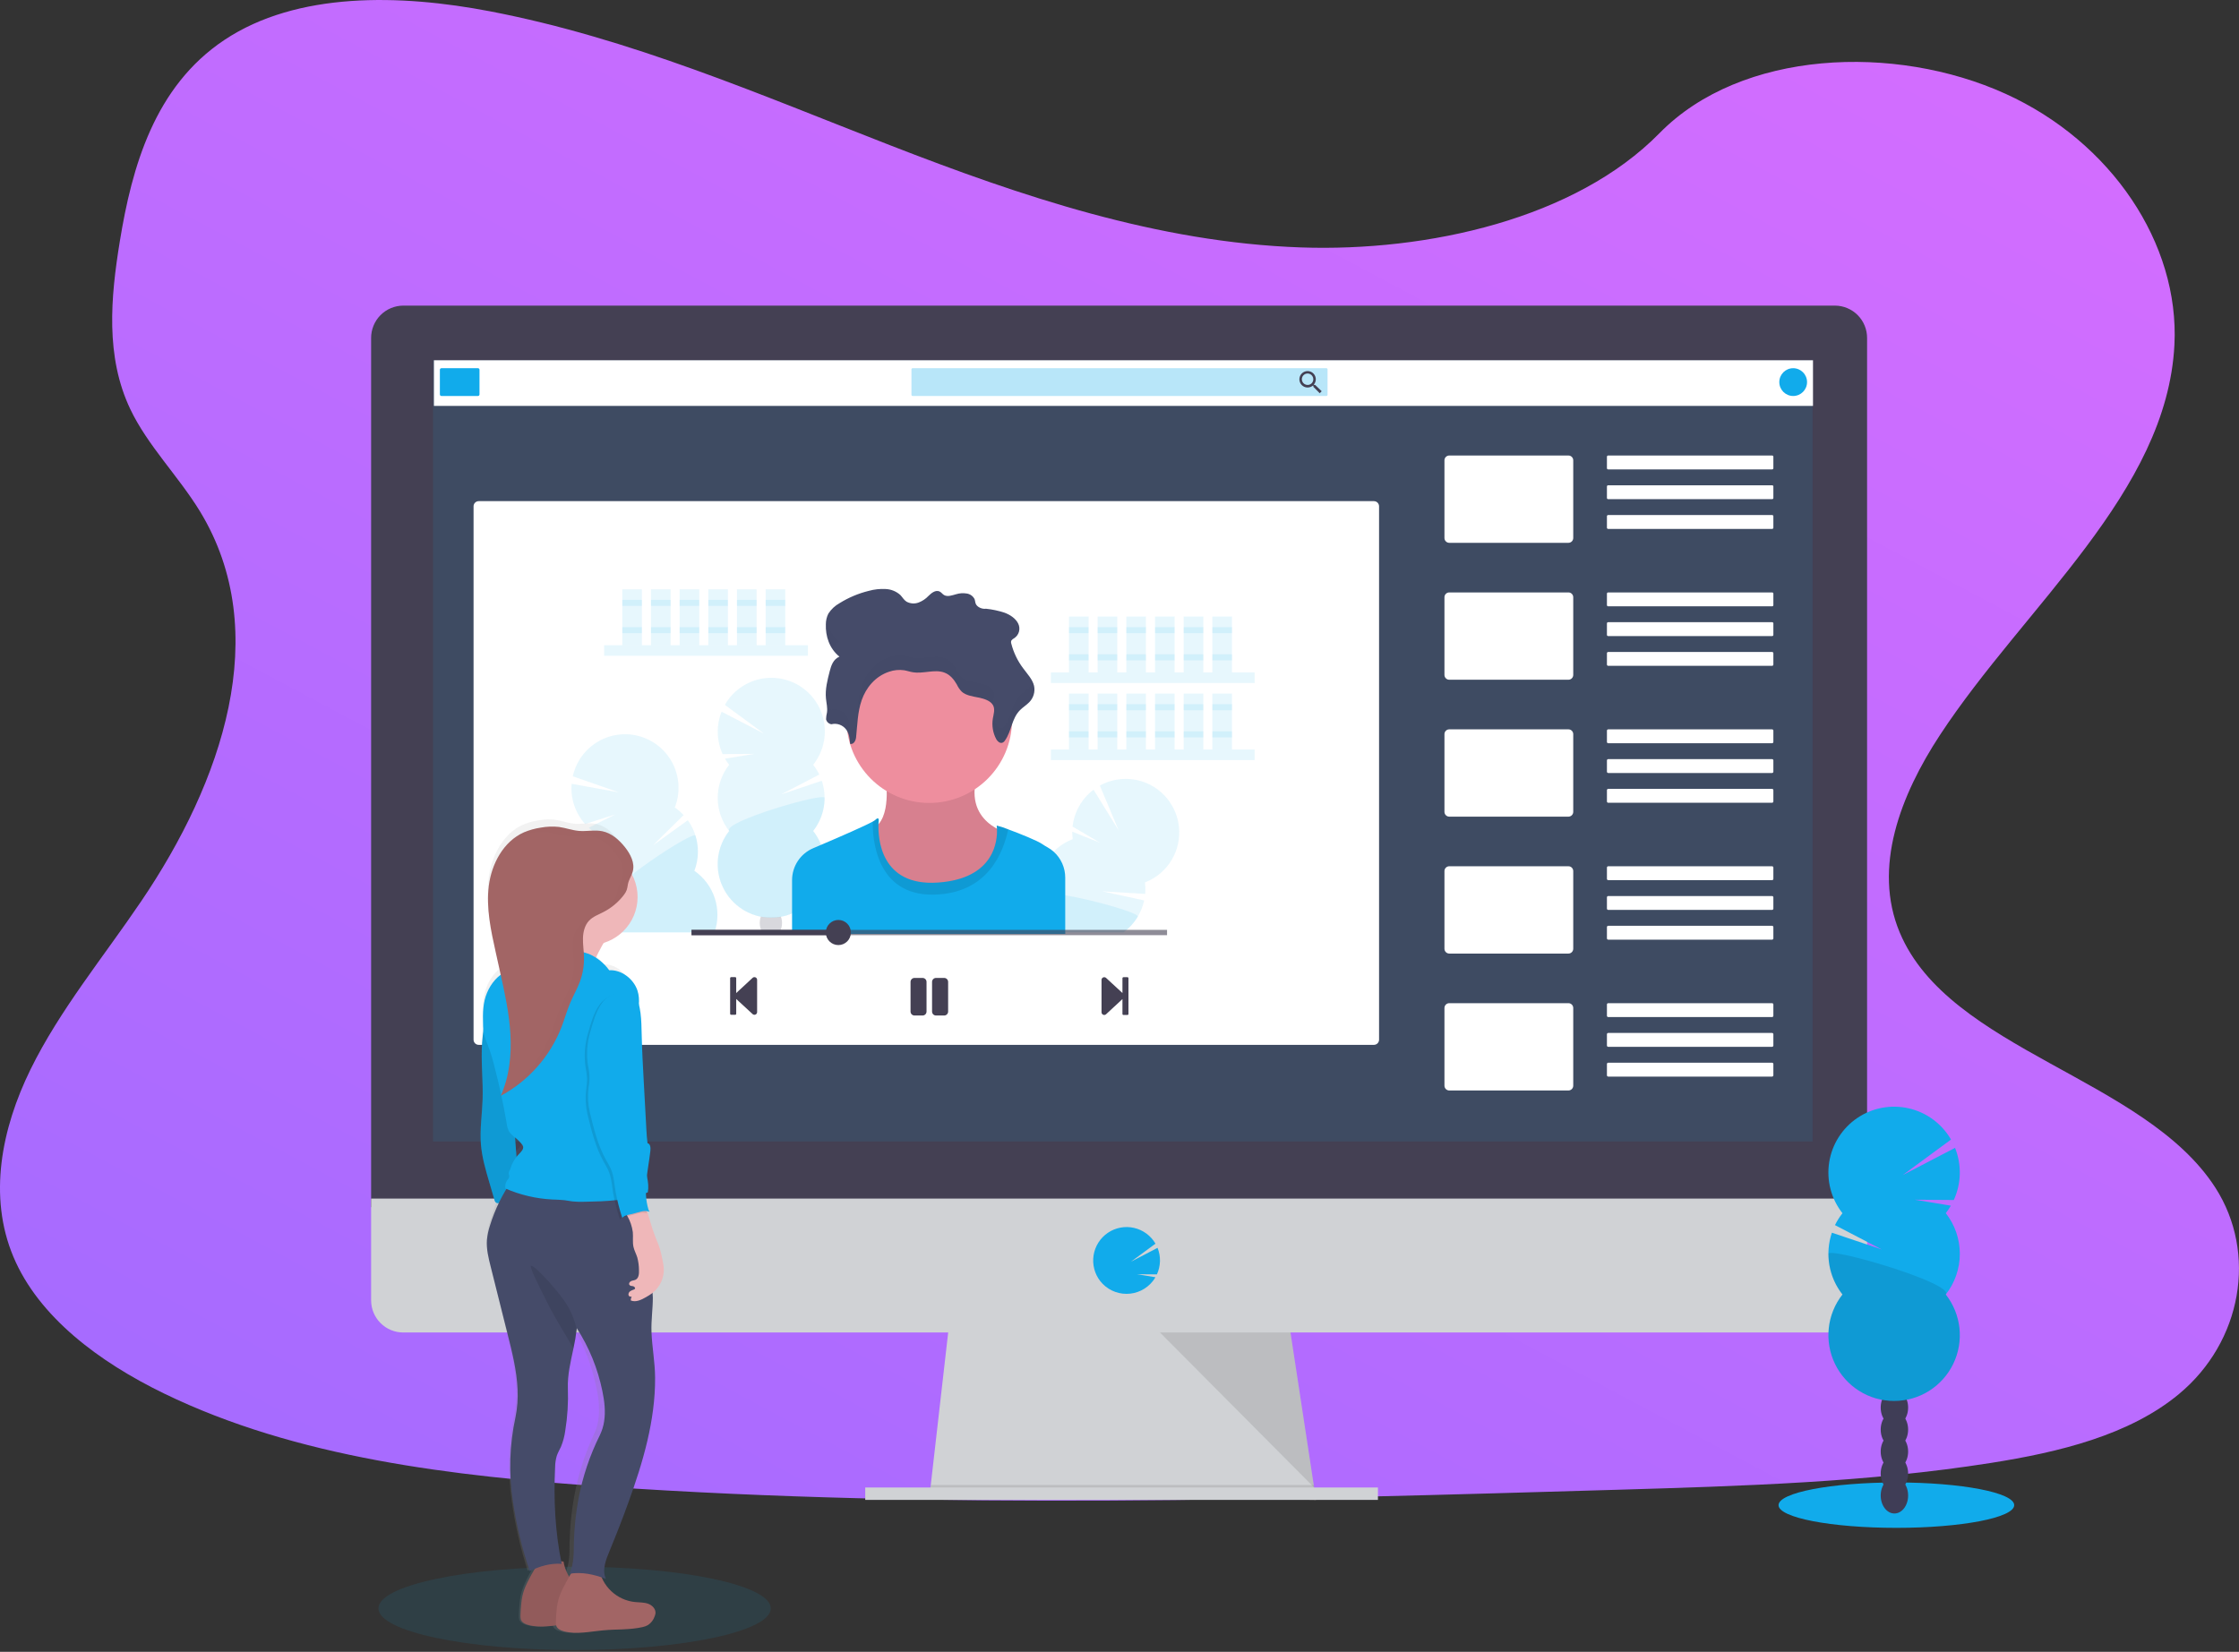 <svg width="580" height="428" viewBox="0 0 580 428" fill="none" xmlns="http://www.w3.org/2000/svg">
<rect x="0" y="0" width="580" height="428" fill="#333333" stroke="none"/>
<g clip-path="url(#clip0)">
<path d="M336.985 64.109C299.803 62.818 264.387 50.787 230.573 37.636C196.758 24.484 163.257 9.908 126.968 2.937C103.625 -1.546 76.929 -2.169 58.123 10.356C40.02 22.417 34.173 43.26 31.032 62.566C28.666 77.106 27.275 92.386 33.752 106.016C38.254 115.46 46.246 123.404 51.774 132.452C70.996 163.948 57.42 202.781 36.57 233.526C26.818 247.953 15.459 261.711 7.919 277.068C0.379 292.426 -3.111 310.014 3.485 325.675C10.029 341.201 25.612 352.862 42.494 361.062C76.785 377.72 117.196 382.492 156.6 385.191C243.831 391.145 331.523 388.574 418.98 386.003C451.347 385.042 483.853 384.07 515.697 379.057C533.374 376.276 551.626 371.859 564.458 361.191C580.754 347.649 584.794 324.718 573.871 307.721C555.557 279.243 504.913 272.169 492.112 241.603C485.064 224.781 492.302 206.041 502.541 190.437C524.509 156.961 561.332 127.599 563.272 89.337C564.606 63.06 546.904 36.741 519.536 24.309C490.844 11.276 451.065 12.916 429.898 34.489C408.114 56.705 369.814 65.25 336.985 64.109Z" fill="url(#paint0_linear)"/>
<path d="M340.906 388.629L240.818 387.344L241.111 384.773L245.951 342.357H333.849L340.316 384.773L340.809 387.986L340.906 388.629Z" fill="#D0D2D5"/>
<path opacity="0.1" d="M340.809 387.986H290.862L240.818 387.344L241.111 384.773H340.316L340.809 387.986Z" fill="black"/>
<path d="M356.946 385.416H224.137V388.629H356.946V385.416Z" fill="#D0D2D5"/>
<path d="M483.658 87.593C483.664 86.495 483.453 85.406 483.038 84.389C482.624 83.372 482.013 82.447 481.241 81.666C480.47 80.885 479.552 80.265 478.541 79.84C477.53 79.414 476.445 79.192 475.348 79.187H104.451C103.354 79.192 102.269 79.413 101.257 79.838C100.245 80.263 99.327 80.884 98.555 81.664C97.783 82.445 97.172 83.37 96.757 84.388C96.342 85.405 96.131 86.494 96.136 87.593V312.784H483.658V87.593Z" fill="#444053"/>
<path d="M96.136 310.548V336.923C96.136 339.132 97.012 341.25 98.572 342.812C100.131 344.374 102.246 345.252 104.451 345.252H475.348C477.553 345.251 479.666 344.372 481.225 342.811C482.783 341.249 483.658 339.131 483.658 336.923V310.548H96.136Z" fill="#D0D2D5"/>
<path opacity="0.1" d="M469.543 93.326H112.176V295.766H469.543V93.326Z" fill="#11ABEB"/>
<path d="M291.822 335.242C293.134 335.242 294.43 334.945 295.61 334.371C296.791 333.798 297.826 332.963 298.638 331.93C298.885 331.615 299.109 331.284 299.311 330.938L294.558 330.157L299.69 330.198C300.186 329.123 300.455 327.958 300.484 326.775C300.512 325.592 300.298 324.416 299.855 323.319L292.961 326.918L299.321 322.239C298.723 321.212 297.922 320.32 296.965 319.616C296.009 318.913 294.919 318.414 293.762 318.15C292.605 317.886 291.407 317.864 290.241 318.083C289.075 318.303 287.966 318.76 286.984 319.426C286.002 320.093 285.167 320.955 284.531 321.958C283.895 322.961 283.471 324.084 283.287 325.258C283.102 326.432 283.161 327.632 283.458 328.782C283.755 329.932 284.286 331.009 285.016 331.946C285.828 332.975 286.862 333.806 288.041 334.377C289.22 334.948 290.513 335.243 291.822 335.242Z" fill="#11ABEB"/>
<path opacity="0.1" d="M300.486 345.252L340.414 385.416L334.29 345.252H300.486Z" fill="black"/>
<path d="M355.905 129.85H124.007C123.27 129.85 122.673 130.448 122.673 131.187V269.386C122.673 270.124 123.27 270.723 124.007 270.723H355.905C356.642 270.723 357.239 270.124 357.239 269.386V131.187C357.239 130.448 356.642 129.85 355.905 129.85Z" fill="white"/>
<path d="M469.646 93.346H112.407V105.171H469.646V93.346Z" fill="white"/>
<path d="M123.812 95.403H114.347C114.126 95.403 113.947 95.582 113.947 95.804V102.2C113.947 102.421 114.126 102.601 114.347 102.601H123.812C124.033 102.601 124.212 102.421 124.212 102.2V95.804C124.212 95.582 124.033 95.403 123.812 95.403Z" fill="#11ABEB"/>
<path opacity="0.3" d="M343.596 95.403H236.404C236.239 95.403 236.106 95.536 236.106 95.701V102.303C236.106 102.467 236.239 102.601 236.404 102.601H343.596C343.76 102.601 343.894 102.467 343.894 102.303V95.701C343.894 95.536 343.76 95.403 343.596 95.403Z" fill="#11ABEB"/>
<path d="M340.696 99.742H340.434L340.337 99.66C340.666 99.269 340.848 98.773 340.85 98.261C340.847 97.841 340.72 97.431 340.484 97.083C340.248 96.735 339.915 96.464 339.526 96.306C339.138 96.147 338.71 96.107 338.299 96.192C337.888 96.276 337.511 96.48 337.215 96.779C336.92 97.078 336.719 97.458 336.639 97.871C336.559 98.283 336.603 98.711 336.765 99.099C336.927 99.487 337.2 99.818 337.55 100.05C337.9 100.283 338.31 100.406 338.73 100.405C339.241 100.402 339.735 100.22 340.126 99.891L340.224 99.974V100.241L341.866 101.886L342.379 101.372L340.696 99.742ZM338.725 99.742C338.431 99.743 338.144 99.657 337.899 99.494C337.654 99.331 337.463 99.099 337.35 98.827C337.237 98.556 337.208 98.257 337.265 97.968C337.322 97.679 337.463 97.414 337.671 97.206C337.879 96.998 338.144 96.856 338.432 96.799C338.72 96.742 339.019 96.772 339.29 96.885C339.561 96.998 339.793 97.189 339.955 97.434C340.118 97.679 340.204 97.967 340.203 98.261C340.205 98.456 340.167 98.65 340.093 98.83C340.02 99.01 339.911 99.174 339.773 99.312C339.636 99.449 339.472 99.558 339.292 99.632C339.112 99.706 338.919 99.744 338.725 99.742Z" fill="#444053"/>
<path d="M464.513 102.601C466.498 102.601 468.106 100.989 468.106 99.002C468.106 97.014 466.498 95.403 464.513 95.403C462.529 95.403 460.921 97.014 460.921 99.002C460.921 100.989 462.529 102.601 464.513 102.601Z" fill="#11ABEB"/>
<path d="M406.293 118.025H375.424C374.735 118.025 374.177 118.584 374.177 119.274V139.397C374.177 140.087 374.735 140.647 375.424 140.647H406.293C406.981 140.647 407.54 140.087 407.54 139.397V119.274C407.54 118.584 406.981 118.025 406.293 118.025Z" fill="white"/>
<path d="M459.068 118.025H416.579C416.406 118.025 416.266 118.165 416.266 118.338V121.31C416.266 121.483 416.406 121.624 416.579 121.624H459.068C459.24 121.624 459.381 121.483 459.381 121.31V118.338C459.381 118.165 459.24 118.025 459.068 118.025Z" fill="white"/>
<path d="M459.068 125.737H416.579C416.406 125.737 416.266 125.877 416.266 126.05V129.022C416.266 129.195 416.406 129.336 416.579 129.336H459.068C459.24 129.336 459.381 129.195 459.381 129.022V126.05C459.381 125.877 459.24 125.737 459.068 125.737Z" fill="white"/>
<path d="M459.068 133.449H416.579C416.406 133.449 416.266 133.589 416.266 133.762V136.734C416.266 136.907 416.406 137.048 416.579 137.048H459.068C459.24 137.048 459.381 136.907 459.381 136.734V133.762C459.381 133.589 459.24 133.449 459.068 133.449Z" fill="white"/>
<path d="M406.293 153.5H375.424C374.735 153.5 374.177 154.059 374.177 154.749V174.873C374.177 175.563 374.735 176.122 375.424 176.122H406.293C406.981 176.122 407.54 175.563 407.54 174.873V154.749C407.54 154.059 406.981 153.5 406.293 153.5Z" fill="white"/>
<path d="M459.068 153.5H416.579C416.406 153.5 416.266 153.64 416.266 153.814V156.785C416.266 156.959 416.406 157.099 416.579 157.099H459.068C459.24 157.099 459.381 156.959 459.381 156.785V153.814C459.381 153.64 459.24 153.5 459.068 153.5Z" fill="white"/>
<path d="M459.068 161.212H416.579C416.406 161.212 416.266 161.353 416.266 161.526V164.497C416.266 164.671 416.406 164.811 416.579 164.811H459.068C459.24 164.811 459.381 164.671 459.381 164.497V161.526C459.381 161.353 459.24 161.212 459.068 161.212Z" fill="white"/>
<path d="M459.042 168.924H416.604C416.417 168.924 416.266 169.076 416.266 169.263V172.184C416.266 172.371 416.417 172.523 416.604 172.523H459.042C459.229 172.523 459.381 172.371 459.381 172.184V169.263C459.381 169.076 459.229 168.924 459.042 168.924Z" fill="white"/>
<path d="M406.293 188.975H375.424C374.735 188.975 374.177 189.535 374.177 190.225V210.348C374.177 211.038 374.735 211.597 375.424 211.597H406.293C406.981 211.597 407.54 211.038 407.54 210.348V190.225C407.54 189.535 406.981 188.975 406.293 188.975Z" fill="white"/>
<path d="M459.042 188.975H416.604C416.417 188.975 416.266 189.127 416.266 189.315V192.235C416.266 192.422 416.417 192.574 416.604 192.574H459.042C459.229 192.574 459.381 192.422 459.381 192.235V189.315C459.381 189.127 459.229 188.975 459.042 188.975Z" fill="white"/>
<path d="M459.042 196.687H416.604C416.417 196.687 416.266 196.839 416.266 197.027V199.947C416.266 200.134 416.417 200.286 416.604 200.286H459.042C459.229 200.286 459.381 200.134 459.381 199.947V197.027C459.381 196.839 459.229 196.687 459.042 196.687Z" fill="white"/>
<path d="M459.042 204.399H416.604C416.417 204.399 416.266 204.551 416.266 204.739V207.659C416.266 207.846 416.417 207.998 416.604 207.998H459.042C459.229 207.998 459.381 207.846 459.381 207.659V204.739C459.381 204.551 459.229 204.399 459.042 204.399Z" fill="white"/>
<path d="M406.293 224.451H375.424C374.735 224.451 374.177 225.01 374.177 225.7V245.823C374.177 246.513 374.735 247.073 375.424 247.073H406.293C406.981 247.073 407.54 246.513 407.54 245.823V225.7C407.54 225.01 406.981 224.451 406.293 224.451Z" fill="white"/>
<path d="M459.042 224.451H416.604C416.417 224.451 416.266 224.603 416.266 224.79V227.71C416.266 227.898 416.417 228.05 416.604 228.05H459.042C459.229 228.05 459.381 227.898 459.381 227.71V224.79C459.381 224.603 459.229 224.451 459.042 224.451Z" fill="white"/>
<path d="M459.042 232.163H416.604C416.417 232.163 416.266 232.315 416.266 232.502V235.422C416.266 235.61 416.417 235.762 416.604 235.762H459.042C459.229 235.762 459.381 235.61 459.381 235.422V232.502C459.381 232.315 459.229 232.163 459.042 232.163Z" fill="white"/>
<path d="M459.042 239.875H416.604C416.417 239.875 416.266 240.027 416.266 240.214V243.134C416.266 243.322 416.417 243.474 416.604 243.474H459.042C459.229 243.474 459.381 243.322 459.381 243.134V240.214C459.381 240.027 459.229 239.875 459.042 239.875Z" fill="white"/>
<path d="M406.293 259.926H375.424C374.735 259.926 374.177 260.485 374.177 261.175V281.299C374.177 281.989 374.735 282.548 375.424 282.548H406.293C406.981 282.548 407.54 281.989 407.54 281.299V261.175C407.54 260.485 406.981 259.926 406.293 259.926Z" fill="white"/>
<path d="M459.042 259.926H416.604C416.417 259.926 416.266 260.078 416.266 260.265V263.186C416.266 263.373 416.417 263.525 416.604 263.525H459.042C459.229 263.525 459.381 263.373 459.381 263.186V260.265C459.381 260.078 459.229 259.926 459.042 259.926Z" fill="white"/>
<path d="M459.042 267.638H416.604C416.417 267.638 416.266 267.79 416.266 267.977V270.898C416.266 271.085 416.417 271.237 416.604 271.237H459.042C459.229 271.237 459.381 271.085 459.381 270.898V267.977C459.381 267.79 459.229 267.638 459.042 267.638Z" fill="white"/>
<path d="M459.042 275.35H416.604C416.417 275.35 416.266 275.502 416.266 275.689V278.61C416.266 278.797 416.417 278.949 416.604 278.949H459.042C459.229 278.949 459.381 278.797 459.381 278.61V275.689C459.381 275.502 459.229 275.35 459.042 275.35Z" fill="white"/>
<path opacity="0.1" d="M209.288 167.181H156.508V169.921H209.288V167.181Z" fill="#11ABEB"/>
<path opacity="0.1" d="M166.28 152.693H161.199V167.181H166.28V152.693Z" fill="#11ABEB"/>
<path opacity="0.1" d="M173.708 152.693H168.626V167.181H173.708V152.693Z" fill="#11ABEB"/>
<path opacity="0.1" d="M181.134 152.693H176.053V167.181H181.134V152.693Z" fill="#11ABEB"/>
<path opacity="0.1" d="M188.562 152.693H183.48V167.181H188.562V152.693Z" fill="#11ABEB"/>
<path opacity="0.1" d="M195.989 152.693H190.907V167.181H195.989V152.693Z" fill="#11ABEB"/>
<path opacity="0.1" d="M203.421 152.693H198.34V167.181H203.421V152.693Z" fill="#11ABEB"/>
<path opacity="0.1" d="M166.28 155.433H161.199V157.001H166.28V155.433Z" fill="#11ABEB"/>
<path opacity="0.1" d="M173.708 155.433H168.626V157.001H173.708V155.433Z" fill="#11ABEB"/>
<path opacity="0.1" d="M181.134 155.433H176.053V157.001H181.134V155.433Z" fill="#11ABEB"/>
<path opacity="0.1" d="M188.562 155.433H183.48V157.001H188.562V155.433Z" fill="#11ABEB"/>
<path opacity="0.1" d="M195.989 155.433H190.907V157.001H195.989V155.433Z" fill="#11ABEB"/>
<path opacity="0.1" d="M203.421 155.433H198.34V157.001H203.421V155.433Z" fill="#11ABEB"/>
<path opacity="0.1" d="M166.28 162.482H161.199V164.05H166.28V162.482Z" fill="#11ABEB"/>
<path opacity="0.1" d="M173.708 162.482H168.626V164.05H173.708V162.482Z" fill="#11ABEB"/>
<path opacity="0.1" d="M181.134 162.482H176.053V164.05H181.134V162.482Z" fill="#11ABEB"/>
<path opacity="0.1" d="M188.562 162.482H183.48V164.05H188.562V162.482Z" fill="#11ABEB"/>
<path opacity="0.1" d="M195.989 162.482H190.907V164.05H195.989V162.482Z" fill="#11ABEB"/>
<path opacity="0.1" d="M203.421 162.482H198.34V164.05H203.421V162.482Z" fill="#11ABEB"/>
<path opacity="0.1" d="M325.005 174.23H272.225V176.97H325.005V174.23Z" fill="#11ABEB"/>
<path opacity="0.1" d="M281.998 159.742H276.917V174.23H281.998V159.742Z" fill="#11ABEB"/>
<path opacity="0.1" d="M289.425 159.742H284.344V174.23H289.425V159.742Z" fill="#11ABEB"/>
<path opacity="0.1" d="M296.852 159.742H291.771V174.23H296.852V159.742Z" fill="#11ABEB"/>
<path opacity="0.1" d="M304.285 159.742H299.203V174.23H304.285V159.742Z" fill="#11ABEB"/>
<path opacity="0.1" d="M311.711 159.742H306.63V174.23H311.711V159.742Z" fill="#11ABEB"/>
<path opacity="0.1" d="M319.139 159.742H314.057V174.23H319.139V159.742Z" fill="#11ABEB"/>
<path opacity="0.1" d="M281.998 162.482H276.917V164.05H281.998V162.482Z" fill="#11ABEB"/>
<path opacity="0.1" d="M289.425 162.482H284.344V164.05H289.425V162.482Z" fill="#11ABEB"/>
<path opacity="0.1" d="M296.852 162.482H291.771V164.05H296.852V162.482Z" fill="#11ABEB"/>
<path opacity="0.1" d="M304.285 162.482H299.203V164.05H304.285V162.482Z" fill="#11ABEB"/>
<path opacity="0.1" d="M311.711 162.482H306.63V164.05H311.711V162.482Z" fill="#11ABEB"/>
<path opacity="0.1" d="M319.139 162.482H314.057V164.05H319.139V162.482Z" fill="#11ABEB"/>
<path opacity="0.1" d="M281.998 169.531H276.917V171.099H281.998V169.531Z" fill="#11ABEB"/>
<path opacity="0.1" d="M289.425 169.531H284.344V171.099H289.425V169.531Z" fill="#11ABEB"/>
<path opacity="0.1" d="M296.852 169.531H291.771V171.099H296.852V169.531Z" fill="#11ABEB"/>
<path opacity="0.1" d="M304.285 169.531H299.203V171.099H304.285V169.531Z" fill="#11ABEB"/>
<path opacity="0.1" d="M311.711 169.531H306.63V171.099H311.711V169.531Z" fill="#11ABEB"/>
<path opacity="0.1" d="M319.139 169.531H314.057V171.099H319.139V169.531Z" fill="#11ABEB"/>
<path opacity="0.1" d="M325.005 194.199H272.225V196.939H325.005V194.199Z" fill="#11ABEB"/>
<path opacity="0.1" d="M281.998 179.711H276.917V194.199H281.998V179.711Z" fill="#11ABEB"/>
<path opacity="0.1" d="M289.425 179.711H284.344V194.199H289.425V179.711Z" fill="#11ABEB"/>
<path opacity="0.1" d="M296.852 179.711H291.771V194.199H296.852V179.711Z" fill="#11ABEB"/>
<path opacity="0.1" d="M304.285 179.711H299.203V194.199H304.285V179.711Z" fill="#11ABEB"/>
<path opacity="0.1" d="M311.711 179.711H306.63V194.199H311.711V179.711Z" fill="#11ABEB"/>
<path opacity="0.1" d="M319.139 179.711H314.057V194.199H319.139V179.711Z" fill="#11ABEB"/>
<path opacity="0.1" d="M281.998 182.451H276.917V184.019H281.998V182.451Z" fill="#11ABEB"/>
<path opacity="0.1" d="M289.425 182.451H284.344V184.019H289.425V182.451Z" fill="#11ABEB"/>
<path opacity="0.1" d="M296.852 182.451H291.771V184.019H296.852V182.451Z" fill="#11ABEB"/>
<path opacity="0.1" d="M304.285 182.451H299.203V184.019H304.285V182.451Z" fill="#11ABEB"/>
<path opacity="0.1" d="M311.711 182.451H306.63V184.019H311.711V182.451Z" fill="#11ABEB"/>
<path opacity="0.1" d="M319.139 182.451H314.057V184.019H319.139V182.451Z" fill="#11ABEB"/>
<path opacity="0.1" d="M281.998 189.5H276.917V191.068H281.998V189.5Z" fill="#11ABEB"/>
<path opacity="0.1" d="M289.425 189.5H284.344V191.068H289.425V189.5Z" fill="#11ABEB"/>
<path opacity="0.1" d="M296.852 189.5H291.771V191.068H296.852V189.5Z" fill="#11ABEB"/>
<path opacity="0.1" d="M304.285 189.5H299.203V191.068H304.285V189.5Z" fill="#11ABEB"/>
<path opacity="0.1" d="M311.711 189.5H306.63V191.068H311.711V189.5Z" fill="#11ABEB"/>
<path opacity="0.1" d="M319.139 189.5H314.057V191.068H319.139V189.5Z" fill="#11ABEB"/>
<path opacity="0.1" d="M188.885 198.168C188.491 197.663 188.131 197.132 187.807 196.579L195.409 195.33L187.196 195.392C186.409 193.674 185.979 191.813 185.933 189.923C185.887 188.033 186.226 186.154 186.929 184.4L197.939 190.117L187.771 182.631C188.717 180.968 189.996 179.52 191.527 178.376C193.059 177.232 194.81 176.418 196.67 175.984C198.531 175.551 200.461 175.507 202.339 175.856C204.218 176.205 206.004 176.939 207.585 178.013C209.167 179.086 210.509 180.475 211.529 182.093C212.549 183.711 213.224 185.523 213.512 187.415C213.799 189.306 213.693 191.237 213.201 193.086C212.708 194.935 211.839 196.661 210.648 198.158C211.267 198.94 211.797 199.788 212.229 200.687L202.364 205.829L212.881 202.297C213.616 204.481 213.797 206.814 213.408 209.086C213.018 211.358 212.069 213.497 210.648 215.309C212.259 217.356 213.263 219.816 213.544 222.407C213.825 224.999 213.372 227.617 212.236 229.962C211.101 232.308 209.329 234.286 207.124 235.67C204.918 237.053 202.369 237.787 199.766 237.787C197.164 237.787 194.614 237.053 192.409 235.67C190.204 234.286 188.432 232.308 187.297 229.962C186.161 227.617 185.708 224.999 185.989 222.407C186.27 219.816 187.273 217.356 188.885 215.309C186.966 212.863 185.922 209.842 185.922 206.731C185.922 203.62 186.966 200.599 188.885 198.153V198.168Z" fill="#11ABEB"/>
<path opacity="0.1" d="M213.614 206.744C213.615 209.852 212.57 212.869 210.648 215.309C212.259 217.356 213.263 219.816 213.544 222.407C213.825 224.999 213.371 227.617 212.236 229.963C211.101 232.308 209.329 234.286 207.124 235.67C204.918 237.054 202.369 237.787 199.766 237.787C197.164 237.787 194.614 237.054 192.409 235.67C190.204 234.286 188.432 232.308 187.297 229.963C186.161 227.617 185.708 224.999 185.989 222.407C186.27 219.816 187.273 217.356 188.885 215.309C187.022 212.96 213.614 205.186 213.614 206.744Z" fill="#11ABEB"/>
<path opacity="0.2" d="M201.984 241.468C202.008 241.505 202.03 241.543 202.051 241.581H197.349C197.375 241.546 197.39 241.504 197.416 241.468C197.011 240.763 196.802 239.963 196.81 239.15C196.808 238.592 196.903 238.039 197.092 237.515C197.354 237.556 197.677 237.602 198.052 237.643C199.143 237.752 200.241 237.752 201.332 237.643C201.647 237.612 201.97 237.571 202.302 237.52C202.3 237.528 202.3 237.537 202.302 237.545C202.489 238.061 202.583 238.606 202.579 239.155C202.59 239.965 202.384 240.764 201.984 241.468Z" fill="#3F3D56"/>
<path opacity="0.1" d="M185.087 241.582H158.91C158.853 241.432 158.802 241.273 158.756 241.119C157.834 238.148 157.94 234.952 159.059 232.049C156.503 230.28 154.615 227.701 153.699 224.728C152.782 221.754 152.889 218.559 154.003 215.654C153.477 215.291 152.978 214.891 152.509 214.456L159.397 211.016L151.565 213.505C150.305 212.097 149.346 210.447 148.746 208.655C148.146 206.863 147.917 204.967 148.075 203.083L160.296 205.294L148.377 201.145C148.789 199.274 149.582 197.509 150.707 195.96C151.833 194.411 153.266 193.112 154.917 192.146C156.568 191.179 158.401 190.565 160.3 190.342C162.199 190.119 164.124 190.292 165.954 190.851C167.783 191.41 169.477 192.342 170.929 193.588C172.381 194.835 173.56 196.369 174.392 198.094C175.223 199.819 175.689 201.698 175.761 203.612C175.832 205.526 175.507 207.434 174.806 209.217C175.633 209.793 176.395 210.457 177.08 211.196L169.165 219.016L178.173 212.528C179.523 214.399 180.386 216.578 180.683 218.867C180.981 221.156 180.704 223.483 179.877 225.638C182.363 227.363 184.218 229.854 185.158 232.732C186.099 235.611 186.074 238.719 185.087 241.582Z" fill="#11ABEB"/>
<path opacity="0.1" d="M185.087 241.582H158.91C158.853 241.433 158.802 241.273 158.756 241.119C157.834 238.148 157.94 234.952 159.059 232.05C156.595 230.343 179.708 215.047 180.165 216.538C181.087 219.511 180.98 222.708 179.862 225.613C182.356 227.336 184.217 229.831 185.161 232.715C186.104 235.599 186.078 238.714 185.087 241.582Z" fill="#11ABEB"/>
<path opacity="0.1" d="M303.525 222.795C301.935 225.468 299.492 227.526 296.59 228.636C296.714 229.625 296.733 230.625 296.647 231.618L285.555 230.949L296.39 233.304C296.071 234.784 295.513 236.201 294.737 237.5C293.793 239.09 292.536 240.472 291.042 241.561H275.941V241.957H260.543C260.574 241.823 260.605 241.695 260.64 241.561C261.202 239.434 262.261 237.471 263.729 235.834C265.197 234.198 267.032 232.934 269.084 232.147C268.69 229.061 269.343 225.932 270.937 223.261C272.531 220.591 274.975 218.535 277.876 217.423C277.795 216.787 277.757 216.146 277.763 215.505L284.924 218.338L277.84 214.168C278.049 212.289 278.639 210.472 279.574 208.83C280.508 207.187 281.768 205.753 283.276 204.615L289.8 215.196L284.908 203.546C287.573 202.069 290.649 201.513 293.66 201.962C296.672 202.412 299.453 203.843 301.571 206.033C303.69 208.224 305.03 211.053 305.383 214.083C305.736 217.113 305.083 220.175 303.525 222.795Z" fill="#11ABEB"/>
<path opacity="0.1" d="M294.737 237.52C293.793 239.111 292.536 240.493 291.042 241.582H275.941V241.978H260.543C260.574 241.844 260.605 241.715 260.64 241.582C261.202 239.455 262.261 237.492 263.729 235.855C265.197 234.218 267.032 232.954 269.084 232.168C268.956 231.14 271.938 231.294 275.916 231.962C283.712 233.273 295.266 236.636 294.737 237.52Z" fill="#11ABEB"/>
<path d="M229.285 200.497C229.285 200.497 231.184 210.78 226.944 214.137C222.705 217.494 230.537 237.618 243.461 235.268C256.386 232.918 261.652 216.039 261.652 216.039C261.652 216.039 248.707 213.356 253.506 199.716L229.285 200.497Z" fill="#EE8E9E"/>
<path opacity="0.1" d="M229.285 200.497C229.285 200.497 231.184 210.78 226.944 214.137C222.705 217.494 230.537 237.618 243.461 235.268C256.386 232.918 261.652 216.039 261.652 216.039C261.652 216.039 248.707 213.356 253.506 199.716L229.285 200.497Z" fill="black"/>
<path d="M240.726 208.044C252.561 208.044 262.155 198.434 262.155 186.579C262.155 174.725 252.561 165.114 240.726 165.114C228.891 165.114 219.297 174.725 219.297 186.579C219.297 198.434 228.891 208.044 240.726 208.044Z" fill="#EE8E9E"/>
<path d="M275.941 227.386V241.977H205.181V228.05C205.181 226.283 205.701 224.556 206.675 223.084C207.649 221.612 209.034 220.46 210.658 219.772L212.685 218.908C217.818 216.718 224.054 213.998 226.092 212.867C226.315 212.756 226.525 212.619 226.718 212.461C227.832 211.345 227.611 212.795 227.611 212.795C227.611 212.795 227.581 213.073 227.56 213.551C227.437 216.836 227.909 229.746 243.015 228.672C257.751 227.643 258.413 217.659 258.264 214.723C258.256 214.451 258.233 214.18 258.197 213.911C259.217 214.154 260.214 214.48 261.179 214.888C264.259 216.029 268.807 217.859 270.023 218.723C270.403 218.991 270.865 219.268 271.368 219.551C271.939 219.87 272.472 220.251 272.959 220.687C273.898 221.532 274.648 222.564 275.162 223.719C275.676 224.873 275.941 226.123 275.941 227.386Z" fill="#11ABEB"/>
<path opacity="0.1" d="M261.18 214.888C259.933 220.677 256.016 231.52 241.901 231.803C226.862 232.101 225.99 217.119 226.087 212.867C226.314 212.758 226.526 212.622 226.719 212.461C227.838 211.345 227.612 212.795 227.612 212.795C227.612 212.795 225.718 229.9 243.01 228.672C260.302 227.443 258.177 213.916 258.177 213.916C258.177 213.834 259.465 214.281 261.18 214.888Z" fill="black"/>
<path d="M215.36 187.654C216.071 187.476 216.82 187.515 217.509 187.767C218.197 188.019 218.795 188.472 219.225 189.068C220.005 190.163 220.123 191.484 220.22 192.749C221.149 192.944 221.673 191.89 221.76 191.093C222.104 187.849 222.13 184.543 223.218 181.407C224.306 178.271 226.683 175.238 230.332 174.04C231.579 173.607 232.911 173.48 234.217 173.669C234.992 173.798 235.721 174.07 236.491 174.184C239.16 174.626 242.06 173.361 244.56 174.24C246.131 174.795 247.126 176.076 247.86 177.356C248.18 178.046 248.613 178.677 249.143 179.222C250.206 180.178 251.869 180.425 253.393 180.723C254.918 181.022 256.581 181.541 257.233 182.718C257.818 183.782 257.387 185.011 257.192 186.163C256.89 187.987 257.195 189.86 258.059 191.495C258.341 192.009 258.916 192.631 259.599 192.461C259.905 192.358 260.163 192.148 260.328 191.87C262.078 189.412 262.032 186.214 264.229 183.998C264.963 183.258 265.912 182.682 266.626 181.942C267.166 181.393 267.562 180.719 267.778 179.98C267.995 179.241 268.026 178.459 267.868 177.705C267.473 176.009 266.117 174.621 265.024 173.13C263.604 171.241 262.57 169.09 261.98 166.801C261.878 166.534 261.878 166.239 261.98 165.973C262.188 165.703 262.455 165.485 262.761 165.335C263.356 164.936 263.785 164.333 263.968 163.639C264.151 162.946 264.076 162.209 263.756 161.567C263.135 160.297 261.77 159.33 260.23 158.754C258.668 158.24 257.056 157.896 255.421 157.726C254.343 157.88 253.08 157.269 252.747 156.405C252.598 156.019 252.598 155.603 252.449 155.217C252.247 154.83 251.955 154.497 251.598 154.246C251.24 153.996 250.828 153.835 250.396 153.778C249.478 153.629 248.538 153.696 247.65 153.973C246.623 154.261 245.458 154.693 244.57 154.189C244.103 153.927 243.846 153.449 243.343 153.233C242.317 152.801 241.26 153.675 240.526 154.395C239.818 155.15 238.95 155.735 237.985 156.107C237.475 156.301 236.93 156.383 236.386 156.346C235.842 156.31 235.312 156.156 234.833 155.896C234.13 155.449 233.776 154.729 233.217 154.158C232.16 153.214 230.808 152.669 229.393 152.616C227.938 152.538 226.48 152.698 225.076 153.089C222.397 153.743 219.838 154.819 217.495 156.276C216.316 156.925 215.317 157.856 214.585 158.986C214.152 159.852 213.928 160.809 213.933 161.778C213.82 164.816 214.826 168.014 217.449 170.142C215.847 170.811 215.308 172.451 214.934 173.906C214.333 176.23 213.733 178.59 213.958 180.955C214.071 182.178 214.405 183.402 214.225 184.621C214.081 185.194 214.002 185.782 213.989 186.374C214.065 186.699 214.235 186.995 214.479 187.223C214.724 187.451 215.03 187.601 215.36 187.654Z" fill="#454B69"/>
<g opacity="0.1">
<path opacity="0.1" d="M267.534 176.749C267.304 177.253 266.991 177.715 266.61 178.117C265.897 178.868 264.947 179.448 264.213 180.173C262.016 182.374 262.062 185.592 260.312 188.05C260.149 188.328 259.89 188.536 259.583 188.636C258.916 188.811 258.341 188.204 258.044 187.669C257.704 187.018 257.447 186.328 257.279 185.613C257.243 185.793 257.207 185.973 257.176 186.127C256.874 187.951 257.179 189.825 258.044 191.459C258.326 191.973 258.901 192.595 259.583 192.425C259.889 192.322 260.148 192.112 260.312 191.834C262.062 189.376 262.016 186.178 264.213 183.963C264.947 183.222 265.897 182.646 266.61 181.906C267.15 181.357 267.546 180.683 267.763 179.944C267.98 179.205 268.01 178.424 267.852 177.67C267.773 177.354 267.667 177.046 267.534 176.749Z" fill="black"/>
<path opacity="0.1" d="M262.75 161.531C262.444 161.679 262.176 161.897 261.97 162.168C261.868 162.433 261.868 162.726 261.97 162.991C262.173 163.79 262.432 164.573 262.745 165.335C263.34 164.936 263.769 164.333 263.953 163.639C264.136 162.946 264.061 162.209 263.741 161.567C263.641 161.355 263.521 161.154 263.382 160.965C263.199 161.183 262.987 161.374 262.75 161.531Z" fill="black"/>
<path opacity="0.1" d="M217.479 166.297C215.66 164.796 214.462 162.673 214.117 160.338C214.025 160.799 213.973 161.267 213.963 161.737C213.845 163.982 214.436 166.207 215.651 168.096C216.019 167.292 216.669 166.651 217.479 166.297Z" fill="black"/>
<path opacity="0.1" d="M257.192 182.374C257.387 181.217 257.818 179.989 257.233 178.929C256.581 177.747 254.918 177.233 253.393 176.935C251.869 176.636 250.206 176.384 249.143 175.433C248.613 174.888 248.18 174.257 247.86 173.567C247.137 172.287 246.131 170.996 244.56 170.451C242.06 169.572 239.16 170.832 236.491 170.395C235.721 170.266 234.993 169.999 234.217 169.881C232.911 169.689 231.579 169.816 230.332 170.251C226.683 171.454 224.306 174.487 223.218 177.618C222.13 180.749 222.104 184.055 221.76 187.305C221.673 188.096 221.149 189.156 220.22 188.96C220.123 187.69 220.005 186.389 219.225 185.274C218.795 184.679 218.197 184.227 217.508 183.976C216.819 183.725 216.071 183.686 215.36 183.865C214.928 183.769 214.545 183.523 214.277 183.171C214.333 183.642 214.333 184.119 214.277 184.59C214.133 185.164 214.054 185.752 214.041 186.343C214.107 186.672 214.27 186.974 214.508 187.209C214.747 187.445 215.051 187.603 215.38 187.665C216.092 187.486 216.84 187.526 217.529 187.778C218.218 188.03 218.816 188.483 219.245 189.078C220.025 190.174 220.143 191.495 220.241 192.76C221.17 192.955 221.694 191.901 221.781 191.104C222.125 187.86 222.15 184.554 223.239 181.418C224.327 178.282 226.703 175.248 230.353 174.05C231.6 173.617 232.932 173.491 234.238 173.68C235.013 173.809 235.742 174.081 236.512 174.194C239.181 174.636 242.081 173.372 244.58 174.251C246.151 174.806 247.147 176.086 247.881 177.366C248.2 178.057 248.634 178.688 249.164 179.233C250.226 180.189 251.889 180.436 253.414 180.734C254.938 181.032 256.494 181.516 257.176 182.605C257.151 182.528 257.176 182.451 257.192 182.374Z" fill="black"/>
<path opacity="0.1" d="M214.256 180.775C214.341 179.817 214.284 178.852 214.087 177.911C213.936 178.905 213.904 179.912 213.989 180.914C213.989 181.171 214.046 181.428 214.082 181.68C214.138 181.376 214.215 181.078 214.256 180.775Z" fill="black"/>
</g>
<path d="M189.137 262.723V253.443C189.137 253.373 189.164 253.306 189.213 253.257C189.262 253.208 189.329 253.18 189.398 253.18H190.451C190.52 253.18 190.587 253.208 190.636 253.257C190.685 253.306 190.712 253.373 190.712 253.443V257.304L194.983 253.34C195.083 253.256 195.205 253.202 195.335 253.184C195.464 253.166 195.596 253.185 195.715 253.239C195.835 253.293 195.936 253.379 196.009 253.487C196.082 253.596 196.123 253.723 196.127 253.854V262.26C196.123 262.391 196.082 262.518 196.009 262.627C195.936 262.735 195.835 262.821 195.715 262.875C195.596 262.929 195.464 262.948 195.335 262.93C195.205 262.912 195.083 262.858 194.983 262.774L190.712 258.836V262.677C190.712 262.746 190.685 262.813 190.636 262.862C190.587 262.911 190.52 262.939 190.451 262.939H189.398C189.336 262.94 189.276 262.918 189.228 262.879C189.18 262.839 189.148 262.784 189.137 262.723Z" fill="#444053"/>
<path d="M292.32 253.443V262.723C292.32 262.758 292.313 262.792 292.3 262.824C292.286 262.856 292.266 262.886 292.242 262.91C292.217 262.934 292.187 262.954 292.155 262.967C292.122 262.979 292.088 262.986 292.053 262.985H291.027C290.957 262.985 290.891 262.957 290.841 262.908C290.792 262.859 290.765 262.792 290.765 262.723V258.862L286.494 262.82C286.393 262.904 286.271 262.957 286.142 262.975C286.012 262.992 285.88 262.973 285.761 262.92C285.641 262.867 285.539 262.781 285.465 262.672C285.392 262.564 285.35 262.437 285.345 262.306V253.869C285.35 253.739 285.392 253.612 285.465 253.503C285.539 253.395 285.641 253.309 285.761 253.256C285.88 253.202 286.012 253.183 286.142 253.201C286.271 253.219 286.393 253.272 286.494 253.355L290.765 257.294V253.458C290.765 253.389 290.792 253.322 290.841 253.273C290.891 253.224 290.957 253.196 291.027 253.196H292.053C292.121 253.195 292.186 253.219 292.236 253.265C292.286 253.311 292.316 253.375 292.32 253.443Z" fill="#444053"/>
<path d="M238.986 263.124H236.897C236.625 263.124 236.363 263.016 236.171 262.823C235.978 262.63 235.87 262.368 235.87 262.096V254.415C235.87 254.142 235.978 253.88 236.171 253.687C236.363 253.495 236.625 253.386 236.897 253.386H238.986C239.258 253.386 239.519 253.495 239.712 253.687C239.904 253.88 240.012 254.142 240.012 254.415V262.096C240.012 262.368 239.904 262.63 239.712 262.823C239.519 263.016 239.258 263.124 238.986 263.124ZM245.607 262.096V254.415C245.607 254.142 245.499 253.88 245.306 253.687C245.114 253.495 244.853 253.386 244.58 253.386H242.471C242.199 253.386 241.938 253.495 241.745 253.687C241.552 253.88 241.444 254.142 241.444 254.415V262.096C241.444 262.368 241.552 262.63 241.745 262.823C241.938 263.016 242.199 263.124 242.471 263.124H244.56C244.696 263.127 244.832 263.102 244.959 263.052C245.086 263.001 245.202 262.926 245.299 262.83C245.397 262.734 245.474 262.62 245.527 262.494C245.58 262.368 245.607 262.232 245.607 262.096Z" fill="#444053"/>
<path opacity="0.6" d="M302.319 240.934H179.133V242.307H302.319V240.934Z" fill="#444053"/>
<path d="M217.172 244.872C218.966 244.872 220.421 243.415 220.421 241.618C220.421 239.82 218.966 238.363 217.172 238.363C215.377 238.363 213.922 239.82 213.922 241.618C213.922 243.415 215.377 244.872 217.172 244.872Z" fill="#444053"/>
<path d="M217.172 240.934H179.133V242.307H217.172V240.934Z" fill="#444053"/>
<path d="M491.245 395.873C508.103 395.873 521.769 393.24 521.769 389.992C521.769 386.743 508.103 384.11 491.245 384.11C474.386 384.11 460.72 386.743 460.72 389.992C460.72 393.24 474.386 395.873 491.245 395.873Z" fill="#11ABEB"/>
<path d="M490.737 392.151C492.698 392.151 494.289 390.066 494.289 387.493C494.289 384.92 492.698 382.835 490.737 382.835C488.775 382.835 487.185 384.92 487.185 387.493C487.185 390.066 488.775 392.151 490.737 392.151Z" fill="#3F3D56"/>
<path d="M490.737 386.455C492.698 386.455 494.289 384.369 494.289 381.796C494.289 379.224 492.698 377.138 490.737 377.138C488.775 377.138 487.185 379.224 487.185 381.796C487.185 384.369 488.775 386.455 490.737 386.455Z" fill="#3F3D56"/>
<path d="M490.737 380.763C492.698 380.763 494.289 378.678 494.289 376.105C494.289 373.533 492.698 371.447 490.737 371.447C488.775 371.447 487.185 373.533 487.185 376.105C487.185 378.678 488.775 380.763 490.737 380.763Z" fill="#3F3D56"/>
<path d="M490.737 375.066C492.698 375.066 494.289 372.981 494.289 370.408C494.289 367.836 492.698 365.75 490.737 365.75C488.775 365.75 487.185 367.836 487.185 370.408C487.185 372.981 488.775 375.066 490.737 375.066Z" fill="#3F3D56"/>
<path d="M490.737 369.37C492.698 369.37 494.289 367.284 494.289 364.712C494.289 362.139 492.698 360.054 490.737 360.054C488.775 360.054 487.185 362.139 487.185 364.712C487.185 367.284 488.775 369.37 490.737 369.37Z" fill="#3F3D56"/>
<path d="M490.737 363.673C492.698 363.673 494.289 361.588 494.289 359.015C494.289 356.443 492.698 354.357 490.737 354.357C488.775 354.357 487.185 356.443 487.185 359.015C487.185 361.588 488.775 363.673 490.737 363.673Z" fill="#3F3D56"/>
<path d="M490.737 357.977C492.698 357.977 494.289 355.891 494.289 353.319C494.289 350.746 492.698 348.661 490.737 348.661C488.775 348.661 487.185 350.746 487.185 353.319C487.185 355.891 488.775 357.977 490.737 357.977Z" fill="#3F3D56"/>
<path d="M504.035 314.347C504.52 313.726 504.962 313.074 505.36 312.393L496.018 310.851L506.119 310.928C507.087 308.816 507.614 306.529 507.67 304.206C507.725 301.883 507.308 299.573 506.443 297.417L492.903 304.46L505.396 295.262C504.225 293.235 502.651 291.472 500.77 290.081C498.889 288.69 496.742 287.702 494.464 287.179C492.185 286.655 489.823 286.607 487.525 287.038C485.227 287.469 483.043 288.369 481.107 289.683C479.172 290.997 477.528 292.695 476.276 294.674C475.025 296.652 474.194 298.867 473.835 301.18C473.476 303.494 473.596 305.858 474.188 308.123C474.781 310.388 475.833 312.507 477.278 314.347C476.526 315.305 475.875 316.338 475.338 317.432L487.462 323.74L474.538 319.396C473.63 322.083 473.406 324.953 473.884 327.749C474.363 330.544 475.529 333.176 477.278 335.406C475.305 337.921 474.077 340.942 473.737 344.122C473.396 347.303 473.955 350.516 475.351 353.393C476.747 356.27 478.922 358.696 481.63 360.393C484.337 362.091 487.466 362.991 490.66 362.991C493.853 362.991 496.982 362.091 499.69 360.393C502.397 358.696 504.572 356.27 505.968 353.393C507.364 350.516 507.923 347.303 507.583 344.122C507.242 340.942 506.014 337.921 504.041 335.406C506.398 332.401 507.68 328.689 507.68 324.866C507.68 321.044 506.398 317.332 504.041 314.327L504.035 314.347Z" fill="#11ABEB"/>
<path opacity="0.1" d="M473.639 324.887C473.632 328.711 474.914 332.424 477.279 335.427C475.305 337.942 474.078 340.962 473.737 344.143C473.396 347.324 473.955 350.536 475.351 353.413C476.747 356.291 478.923 358.717 481.63 360.414C484.337 362.111 487.466 363.011 490.66 363.011C493.853 363.011 496.982 362.111 499.69 360.414C502.397 358.717 504.572 356.291 505.968 353.413C507.364 350.536 507.923 347.324 507.583 344.143C507.242 340.962 506.014 337.942 504.041 335.427C506.32 332.532 473.639 322.974 473.639 324.887Z" fill="black"/>
<path opacity="0.1" d="M148.85 427.534C176.913 427.534 199.664 422.7 199.664 416.737C199.664 410.774 176.913 405.94 148.85 405.94C120.786 405.94 98.035 410.774 98.035 416.737C98.035 422.7 120.786 427.534 148.85 427.534Z" fill="#11ABEB"/>
<path d="M165.865 415.483C164.838 415.107 163.74 415.169 162.667 415.051C160.439 414.793 158.366 413.785 156.785 412.192C155.768 411.163 154.969 409.939 154.434 408.593C154.773 408.717 155.111 408.845 155.461 408.984C154.434 406.583 155.512 403.889 156.456 401.462C158.058 397.349 159.572 393.214 160.999 389.056C164.592 378.521 167.671 367.565 167.605 356.357C167.605 352.306 166.86 348.475 166.717 344.429C166.609 341.427 167.071 338.429 167.05 335.422C167.05 335 167.05 334.583 167.019 334.162C167.938 333.357 168.659 332.351 169.128 331.223C169.597 330.094 169.801 328.873 169.724 327.653C169.672 327.017 169.581 326.385 169.452 325.761C169.271 324.676 169.031 323.602 168.734 322.542C168.395 321.427 167.933 320.357 167.538 319.267C166.773 317.154 166.255 314.954 165.603 312.805C165.844 312.83 166.08 312.894 166.301 312.995C166.136 312.802 166.023 312.57 165.972 312.321C165.589 310.953 165.382 309.542 165.356 308.121L165.793 307.926C165.989 306.538 165.918 305.126 165.582 303.766C165.829 301.561 166.214 299.34 166.45 297.144C166.537 296.322 166.501 295.288 165.747 295.088C165.593 293.91 165.531 292.717 165.469 291.53C165.254 287.386 165.04 283.244 164.828 279.103C164.612 274.944 164.397 270.79 164.314 266.625C164.258 263.982 164.227 261.247 163.601 258.718C163.709 257.506 163.586 256.284 163.237 255.119C162.282 252.091 159.315 249.69 156.307 249.859C155.41 248.574 154.301 247.45 153.028 246.538C153.628 245.191 154.347 243.803 154.937 242.713C159.751 241.145 163.273 236.389 163.273 230.733C163.28 228.663 162.796 226.621 161.861 224.775C161.949 224.548 162.025 224.316 162.087 224.08C162.345 222.97 162.264 221.808 161.856 220.744C161.711 220.335 161.54 219.937 161.343 219.551C161.209 219.294 161.065 219.037 160.917 218.79L160.655 218.394C160.496 218.152 160.331 217.921 160.142 217.695C159.777 217.205 159.386 216.734 158.971 216.286C158.46 215.732 157.896 215.229 157.288 214.785C156.462 214.17 155.519 213.734 154.516 213.505C153.936 213.39 153.346 213.337 152.756 213.345C152.401 213.345 152.042 213.345 151.688 213.376C150.969 213.417 150.256 213.469 149.542 213.464C149.306 213.464 149.065 213.464 148.829 213.428C147.573 213.26 146.331 213 145.113 212.651L144.497 212.523C144.287 212.482 144.081 212.446 143.871 212.42C143.308 212.344 142.74 212.31 142.172 212.317H141.602C141.033 212.344 140.466 212.403 139.903 212.492L139.339 212.579C137.913 212.803 136.523 213.216 135.207 213.808C135.037 213.885 134.863 213.973 134.693 214.065L134.591 214.122C134.452 214.194 134.314 214.271 134.18 214.353L134.103 214.399L133.667 214.677L133.631 214.703C129.556 217.448 127.148 222.651 126.538 227.813C125.855 233.607 127.051 239.448 128.247 245.15L129.325 250.291C129.371 250.522 129.422 250.749 129.468 250.98C127.953 252.226 126.787 253.845 126.086 255.679C125.059 258.25 125.034 261.031 125.116 263.818C125.116 264.383 125.147 264.949 125.203 265.515C125.075 266.584 124.962 267.659 124.89 268.738C124.567 273.725 125.172 278.738 125.013 283.736C124.89 287.586 124.31 291.448 124.592 295.273C124.839 298.666 125.747 301.956 126.645 305.232L127.939 309.9C127.981 310.141 128.093 310.365 128.262 310.543C128.475 310.685 128.734 310.739 128.986 310.692C128.144 312.606 127.441 314.579 126.881 316.594C126.495 317.828 126.24 319.1 126.122 320.388C125.952 322.743 126.496 325.082 127.041 327.37C127.862 330.798 128.68 334.239 129.494 337.694C130.069 340.11 130.642 342.525 131.213 344.938C132.343 349.699 133.477 354.491 133.687 359.39C133.805 361.851 133.632 364.317 133.174 366.737C131.693 373.986 131.478 381.436 132.538 388.758C133.394 394.935 134.784 401.026 136.69 406.963C137.106 406.742 137.527 406.537 137.958 406.346L137.778 406.681C137.186 407.709 136.639 408.763 136.136 409.843C135.797 410.544 135.503 411.267 135.258 412.007C134.601 414.064 134.498 416.254 134.406 418.418C134.359 418.834 134.396 419.256 134.514 419.657C134.796 420.434 135.607 420.83 136.362 421.046C138.579 421.678 140.884 421.452 143.188 421.154C143.199 421.205 143.214 421.254 143.234 421.303C143.517 422.079 144.322 422.475 145.082 422.691C148.254 423.596 151.601 422.742 154.87 422.434C158.14 422.125 161.353 422.351 164.499 421.596C164.968 421.495 165.419 421.322 165.834 421.082C166.643 420.515 167.236 419.69 167.517 418.742C167.616 418.497 167.681 418.239 167.712 417.976C167.841 416.85 166.881 415.858 165.865 415.483ZM155.009 367.869C154.832 369.073 154.486 370.247 153.982 371.354C151.513 376.614 149.743 382.174 148.716 387.894C148.042 391.673 147.653 395.497 147.551 399.334C147.5 402.161 147.607 405.123 146.432 407.663L146.858 407.596C146.725 407.843 146.596 408.11 146.473 408.305L146.411 408.418C145.701 407.206 145.225 405.87 145.01 404.48C145.01 404.434 144.779 404.398 144.425 404.377C142.974 396.256 142.471 387.993 142.926 379.755C142.933 378.756 143.071 377.762 143.337 376.799C143.599 375.971 144.04 375.216 144.364 374.414C144.876 373.066 145.221 371.66 145.39 370.228C145.949 366.569 146.166 362.864 146.037 359.164C145.914 355.673 146.719 352.203 147.407 348.727C147.736 347.077 148.039 345.421 148.203 343.766L148.234 343.432C151.287 348.478 153.422 354.028 154.537 359.822C155.157 362.457 155.316 365.179 155.009 367.869ZM133.041 293.566L133.205 293.71C133.701 294.147 134.158 294.627 134.57 295.144C134.775 295.37 134.923 295.641 135.001 295.936C135.155 296.687 134.534 297.324 134.026 297.874C133.805 298.113 133.598 298.363 133.405 298.625C133.296 296.939 133.179 295.252 133.056 293.566H133.041Z" fill="url(#paint1_linear)"/>
<path d="M125.937 261.34L125.372 265.705C125.182 267.186 124.992 268.661 124.89 270.147C124.546 275.093 125.182 280.059 125.018 285.016C124.885 288.831 124.279 292.64 124.572 296.45C124.833 299.812 125.788 303.082 126.743 306.321L128.098 310.949C128.144 311.19 128.262 311.413 128.437 311.586C128.698 311.741 129.008 311.791 129.304 311.725L135.32 311.18C134.935 309.411 134.509 307.581 134.293 305.766C134.129 304.347 134.031 302.918 133.929 301.489C133.61 297.036 133.246 292.584 132.902 288.121L132.26 280.306C131.988 276.913 131.706 273.504 130.854 270.209C129.999 266.88 128.306 263.826 125.937 261.34Z" fill="#11ABEB"/>
<path opacity="0.1" d="M125.937 261.34L125.372 265.705C125.182 267.186 124.992 268.661 124.89 270.147C124.546 275.093 125.182 280.059 125.018 285.016C124.885 288.831 124.279 292.64 124.572 296.45C124.833 299.812 125.788 303.082 126.743 306.321L128.098 310.949C128.144 311.19 128.262 311.413 128.437 311.586C128.698 311.741 129.008 311.791 129.304 311.725L135.32 311.18C134.935 309.411 134.509 307.581 134.293 305.766C134.129 304.347 134.031 302.918 133.929 301.489C133.61 297.036 133.246 292.584 132.902 288.121L132.26 280.306C131.988 276.913 131.706 273.504 130.854 270.209C129.999 266.88 128.306 263.826 125.937 261.34Z" fill="black"/>
<path d="M136.654 409.935C136.301 410.631 135.992 411.349 135.73 412.084C135.042 414.115 134.94 416.295 134.837 418.439C134.792 418.852 134.83 419.27 134.95 419.668C135.248 420.439 136.1 420.829 136.895 421.04C140.226 421.94 143.737 421.097 147.161 420.788C150.584 420.48 153.967 420.706 157.272 419.961C157.76 419.866 158.232 419.702 158.674 419.472C159.51 418.926 160.135 418.11 160.444 417.159C160.544 416.915 160.611 416.659 160.644 416.398C160.752 415.267 159.772 414.29 158.704 413.92C157.637 413.549 156.472 413.606 155.347 413.493C153.032 413.256 150.86 412.26 149.167 410.66C147.475 409.06 146.356 406.946 145.985 404.645C145.944 404.398 140.421 404.547 139.826 404.866C139.149 405.241 138.738 406.172 138.353 406.804C137.747 407.822 137.181 408.866 136.654 409.935Z" fill="#A26565"/>
<path opacity="0.1" d="M136.654 409.935C136.301 410.631 135.992 411.349 135.73 412.084C135.042 414.115 134.94 416.295 134.837 418.439C134.792 418.852 134.83 419.27 134.95 419.668C135.248 420.439 136.1 420.829 136.895 421.04C140.226 421.94 143.737 421.097 147.161 420.788C150.584 420.48 153.967 420.706 157.272 419.961C157.76 419.866 158.232 419.702 158.674 419.472C159.51 418.926 160.135 418.11 160.444 417.159C160.544 416.915 160.611 416.659 160.644 416.398C160.752 415.267 159.772 414.29 158.704 413.92C157.637 413.549 156.472 413.606 155.347 413.493C153.032 413.256 150.86 412.26 149.167 410.66C147.475 409.06 146.356 406.946 145.985 404.645C145.944 404.398 140.421 404.547 139.826 404.866C139.149 405.241 138.738 406.172 138.353 406.804C137.747 407.822 137.181 408.866 136.654 409.935Z" fill="black"/>
<path d="M145.816 411.57C145.461 412.263 145.152 412.98 144.892 413.714C144.199 415.771 144.096 417.925 143.999 420.069C143.951 420.482 143.99 420.9 144.112 421.297C144.404 422.069 145.256 422.459 146.052 422.675C149.383 423.57 152.899 422.727 156.318 422.418C159.736 422.11 163.129 422.336 166.429 421.591C166.919 421.491 167.392 421.318 167.83 421.076C168.668 420.532 169.294 419.715 169.601 418.763C169.701 418.519 169.768 418.263 169.801 418.002C169.909 416.876 168.929 415.894 167.861 415.524C166.794 415.154 165.628 415.215 164.504 415.097C162.19 414.859 160.019 413.864 158.327 412.265C156.634 410.667 155.515 408.554 155.142 406.254C155.101 406.007 149.578 406.151 148.983 406.47C148.3 406.845 147.89 407.776 147.505 408.408C146.919 409.452 146.345 410.501 145.816 411.57Z" fill="#A26565"/>
<path d="M169.699 356.953C169.771 368.064 166.547 378.922 162.764 389.344C161.266 393.478 159.676 397.575 157.996 401.637C157 404.043 155.876 406.716 156.944 409.092C153.864 407.92 150.733 407.231 147.494 407.771C148.726 405.251 148.608 402.321 148.665 399.544C148.769 395.739 149.174 391.949 149.876 388.208C150.963 382.514 152.827 376.997 155.414 371.812C155.937 370.718 156.299 369.555 156.487 368.357C156.908 365.714 156.579 363 156.03 360.383C154.849 354.602 152.603 349.093 149.409 344.136L149.378 344.465C149.186 346.119 148.909 347.761 148.547 349.385C147.823 352.825 146.976 356.27 147.104 359.73C147.238 363.399 147.011 367.072 146.427 370.696C146.239 372.119 145.868 373.512 145.323 374.84C144.969 375.637 144.507 376.383 144.23 377.21C143.953 378.163 143.808 379.149 143.799 380.141C143.388 388.506 143.799 396.999 145.503 405.2C142.644 404.974 139.785 405.801 137.229 407.087C135.23 401.217 133.77 395.176 132.866 389.041C131.752 381.784 131.979 374.385 133.533 367.21C134.018 364.818 134.199 362.373 134.072 359.935C133.852 355.077 132.661 350.326 131.475 345.606L129.668 338.409C128.813 334.981 127.958 331.569 127.102 328.172C126.532 325.905 125.957 323.586 126.137 321.252C126.262 319.971 126.531 318.709 126.938 317.488C128.219 313.337 130.136 309.411 132.62 305.848C142.511 306.404 152.519 305.478 162.39 304.717C162.868 304.623 163.365 304.707 163.786 304.954C164.122 305.296 164.323 305.749 164.35 306.229L168.061 327.308C168.662 330.238 169.014 333.214 169.114 336.203C169.114 339.185 168.652 342.157 168.765 345.133C168.919 349.144 169.678 352.938 169.699 356.953Z" fill="#454B69"/>
<path opacity="0.1" d="M149.388 344.465C149.197 346.119 148.919 347.761 148.557 349.385C146.406 345.658 144.086 342.023 142.105 338.203C141.592 337.221 141.109 336.224 140.622 335.226L139.159 332.244C138.887 331.684 138.615 331.123 138.368 330.553C137.967 329.733 137.659 328.87 137.45 327.982C138.168 327.848 139.944 329.792 140.478 330.301C141.567 331.381 142.595 332.52 143.558 333.715C144.727 335.042 145.801 336.451 146.771 337.93C148.013 339.941 148.899 342.152 149.388 344.465Z" fill="black"/>
<path d="M157.626 242.199C157.626 242.199 152.134 250.965 153.151 252.8C154.167 254.636 135.853 251.17 135.853 251.17C135.853 251.17 145.826 242.404 144.805 238.733C143.783 235.062 157.626 242.199 157.626 242.199Z" fill="#EFB7B9"/>
<path d="M152.745 244.852C159.603 244.852 165.162 239.283 165.162 232.415C165.162 225.546 159.603 219.978 152.745 219.978C145.888 219.978 140.329 225.546 140.329 232.415C140.329 239.283 145.888 244.852 152.745 244.852Z" fill="#EFB7B9"/>
<path d="M157.811 251.391C156.482 249.543 154.678 248.09 152.591 247.186C151.389 246.754 150.145 246.448 148.88 246.27L143.927 245.396C142.716 245.18 141.417 244.98 140.288 245.479C139.717 245.772 139.197 246.156 138.748 246.615C137.029 248.214 135.361 249.967 133.2 250.892C132.609 251.144 131.994 251.329 131.403 251.581C128.986 252.61 127.179 254.8 126.158 257.237C125.08 259.777 125.049 262.538 125.131 265.299C125.13 266.252 125.224 267.202 125.413 268.137C125.66 269.026 125.974 269.896 126.353 270.738C127.035 272.541 127.608 274.383 128.067 276.255C129.35 281.173 130.418 286.143 131.27 291.165C131.342 291.884 131.553 292.582 131.891 293.221C132.369 293.861 132.948 294.418 133.605 294.872C134.126 295.3 134.606 295.777 135.037 296.296C135.252 296.508 135.413 296.769 135.504 297.057C135.663 297.797 134.991 298.435 134.478 298.974C133.373 300.103 132.575 301.496 132.158 303.021C131.9 303.334 131.769 303.731 131.788 304.136C131.895 304.418 131.936 304.721 131.906 305.021C131.805 305.293 131.646 305.541 131.439 305.746C131.202 306.055 131.034 306.411 130.946 306.79C130.857 307.17 130.85 307.564 130.926 307.946C134.773 309.621 138.891 310.585 143.08 310.794C144.107 310.846 145.133 310.846 146.16 310.969C146.889 311.062 147.607 311.211 148.336 311.298C149.394 311.398 150.457 311.425 151.518 311.38C157.046 311.267 162.734 311.129 167.81 308.933C168.287 306.326 167.255 303.668 166.609 301.098C165.582 296.985 165.326 292.774 164.556 288.625C164.042 285.792 163.272 283 162.836 280.147C162.4 277.293 162.323 274.337 163.083 271.561C163.775 269.103 163.986 266.594 164.704 264.142C165.423 261.689 165.926 259.031 165.115 256.605C164.089 253.602 160.973 251.222 157.811 251.391Z" fill="#11ABEB"/>
<path d="M163.909 225.818C164.515 223.613 163.324 221.315 161.907 219.52C160.367 217.592 158.407 215.854 155.999 215.371C154.044 214.975 152.016 215.453 150.025 215.294C148.264 215.155 146.571 214.518 144.82 214.266C143.232 214.094 141.628 214.155 140.057 214.446C138.567 214.668 137.11 215.075 135.72 215.659C130.433 218.009 127.338 223.798 126.62 229.541C125.901 235.284 127.158 241.073 128.411 246.723L129.545 251.834C130.726 257.155 131.906 262.497 132.219 267.936C132.532 273.376 131.947 278.959 129.715 283.926C136.935 280.041 142.53 273.696 145.488 266.039C146.288 263.936 146.884 261.751 147.777 259.684C148.542 257.905 149.522 256.219 150.199 254.404C150.965 252.356 151.333 250.18 151.282 247.993C151.241 246.348 150.969 244.713 151.016 243.068C151.062 241.422 151.483 239.71 152.617 238.517C153.643 237.463 155.055 236.975 156.354 236.291C158.398 235.239 160.184 233.747 161.584 231.921C162.4 230.852 162.446 230.379 162.651 229.165C162.857 227.952 163.591 226.985 163.909 225.818Z" fill="#A26565"/>
<path d="M163.925 319.242C164.053 320.522 163.822 321.812 164.099 323.082C164.31 324.028 164.797 324.882 165.085 325.807C165.369 326.876 165.516 327.976 165.521 329.082C165.562 330.008 165.49 331.139 164.669 331.571C164.31 331.761 163.878 331.761 163.504 331.925C163.129 332.09 162.811 332.537 163.026 332.887C163.242 333.236 163.611 333.18 163.95 333.247C164.289 333.314 164.653 333.663 164.464 333.946C164.386 334.039 164.282 334.105 164.166 334.136C163.823 334.242 163.498 334.398 163.201 334.599C163.056 334.705 162.942 334.848 162.872 335.014C162.803 335.18 162.78 335.362 162.806 335.54C162.826 335.625 162.866 335.704 162.922 335.772C162.977 335.84 163.047 335.894 163.127 335.93C163.206 335.967 163.293 335.985 163.381 335.983C163.468 335.982 163.554 335.96 163.632 335.92C163.481 336.243 163.399 336.593 163.391 336.949C164.705 337.514 166.178 336.774 167.41 336.059C167.942 335.761 168.457 335.432 168.95 335.072C169.946 334.306 170.74 333.307 171.263 332.162C171.785 331.018 172.02 329.763 171.947 328.506C171.888 327.875 171.791 327.249 171.655 326.63C171.465 325.552 171.213 324.486 170.9 323.437C170.546 322.332 170.063 321.278 169.648 320.193C168.765 317.884 168.195 315.468 167.394 313.129C167.341 312.886 167.205 312.67 167.009 312.517C166.833 312.43 166.636 312.392 166.44 312.409C165.541 312.362 164.64 312.445 163.765 312.656C163.252 312.81 162.375 313.17 162.133 313.684C161.892 314.198 162.277 314.63 162.508 315.057C163.246 316.347 163.727 317.768 163.925 319.242Z" fill="#EFB7B9"/>
<path opacity="0.1" d="M163.088 256.769C163.351 257.039 163.573 257.348 163.745 257.684C165.51 260.898 165.531 264.738 165.613 268.404C165.705 272.517 165.931 276.63 166.157 280.769L166.829 293.108C166.896 294.285 166.958 295.463 167.127 296.63C167.918 296.83 167.948 297.859 167.861 298.686C167.291 303.715 165.88 308.892 167.348 313.73C167.404 313.978 167.523 314.208 167.692 314.398C166.946 314.164 166.149 314.154 165.397 314.368C164.663 314.522 163.955 314.794 163.216 314.964C162.282 315.175 161.225 315.267 160.588 315.992C159.867 313.819 159.292 311.6 158.869 309.35C158.52 307.293 158.422 305.175 157.591 303.273C157.257 302.507 156.805 301.797 156.395 301.062C154.244 297.216 153.187 292.872 152.155 288.584C151.692 286.551 151.581 284.454 151.826 282.383C151.976 281.439 152.062 280.486 152.083 279.53C152.021 278.521 151.889 277.518 151.688 276.527C151.252 273.62 151.457 270.653 152.288 267.833C153.058 265.216 153.736 262.461 155.368 260.26C157 258.06 160.362 256.805 163.088 256.769Z" fill="black"/>
<path d="M163.699 256.358C163.962 256.63 164.184 256.94 164.356 257.278C166.121 260.486 166.142 264.332 166.224 267.998C166.316 272.111 166.542 276.224 166.768 280.337L167.44 292.676C167.507 293.854 167.569 295.031 167.738 296.198C168.529 296.399 168.559 297.427 168.467 298.255C167.902 303.283 166.491 308.455 167.954 313.298C168.01 313.547 168.129 313.776 168.298 313.967C167.552 313.733 166.755 313.722 166.003 313.936C165.269 314.09 164.561 314.363 163.822 314.527C162.888 314.743 161.83 314.83 161.194 315.555C160.475 313.372 159.906 311.143 159.49 308.882C159.141 306.825 159.043 304.712 158.212 302.81C157.851 302.053 157.452 301.315 157.016 300.599C154.86 296.753 153.808 292.404 152.776 288.116C152.313 286.083 152.202 283.986 152.448 281.916C152.834 279.977 152.787 277.977 152.309 276.06C151.873 273.154 152.078 270.188 152.91 267.371C153.68 264.754 154.357 261.998 155.989 259.797C157.622 257.597 160.973 256.399 163.699 256.358Z" fill="#11ABEB"/>
<g opacity="0.1">
<path opacity="0.1" d="M161.908 219.52C160.368 217.592 158.407 215.854 156 215.371C154.044 214.975 152.017 215.453 150.025 215.294C148.265 215.155 146.571 214.518 144.821 214.266C143.233 214.094 141.628 214.155 140.057 214.446C138.567 214.668 137.11 215.075 135.72 215.659C134.97 215.996 134.253 216.404 133.58 216.878C134.817 216.396 136.103 216.051 137.414 215.849C138.983 215.558 140.586 215.498 142.172 215.669C143.928 215.896 145.616 216.528 147.382 216.667C149.368 216.826 151.396 216.353 153.356 216.744C155.764 217.227 157.735 218.97 159.259 220.898C160.681 222.687 161.867 224.985 161.266 227.196C160.948 228.358 160.209 229.376 160.008 230.574C159.808 231.772 159.757 232.26 158.936 233.33C157.883 234.701 156.61 235.888 155.168 236.841C155.564 236.656 155.969 236.471 156.354 236.271C158.398 235.219 160.184 233.726 161.584 231.901C162.4 230.831 162.447 230.358 162.652 229.145C162.857 227.931 163.591 226.934 163.909 225.767C164.515 223.613 163.324 221.315 161.908 219.52Z" fill="black"/>
<path opacity="0.1" d="M152.617 238.549C152.83 238.328 153.062 238.126 153.31 237.947C152.124 238.523 150.877 239.027 149.969 240.004C148.834 241.191 148.429 242.908 148.367 244.554C148.306 246.199 148.598 247.834 148.634 249.474C148.685 251.662 148.317 253.84 147.551 255.89C146.874 257.705 145.893 259.386 145.128 261.17C144.241 263.227 143.645 265.417 142.844 267.52C140.278 274.159 135.722 279.838 129.802 283.777C129.771 283.844 129.746 283.916 129.715 283.983C136.935 280.097 142.53 273.753 145.488 266.096C146.288 263.993 146.884 261.808 147.777 259.741C148.542 257.962 149.522 256.276 150.2 254.461C150.965 252.413 151.333 250.236 151.283 248.05C151.242 246.405 150.97 244.77 151.016 243.124C151.062 241.479 151.483 239.741 152.617 238.549Z" fill="black"/>
</g>
</g>
<defs>
<linearGradient id="paint0_linear" x1="117.034" y1="-440.398" x2="-414.493" y2="558.001" gradientUnits="userSpaceOnUse">
<stop stop-color="#E56EFF"/>
<stop offset="1" stop-color="#8669FF"/>
</linearGradient>
<linearGradient id="paint1_linear" x1="147.145" y1="423.076" x2="147.145" y2="212.332" gradientUnits="userSpaceOnUse">
<stop stop-color="#808080" stop-opacity="0.25"/>
<stop offset="0.54" stop-color="#808080" stop-opacity="0.12"/>
<stop offset="1" stop-color="#808080" stop-opacity="0.1"/>
</linearGradient>
<clipPath id="clip0">
<rect width="580" height="427.534" fill="white"/>
</clipPath>
</defs>
</svg>
